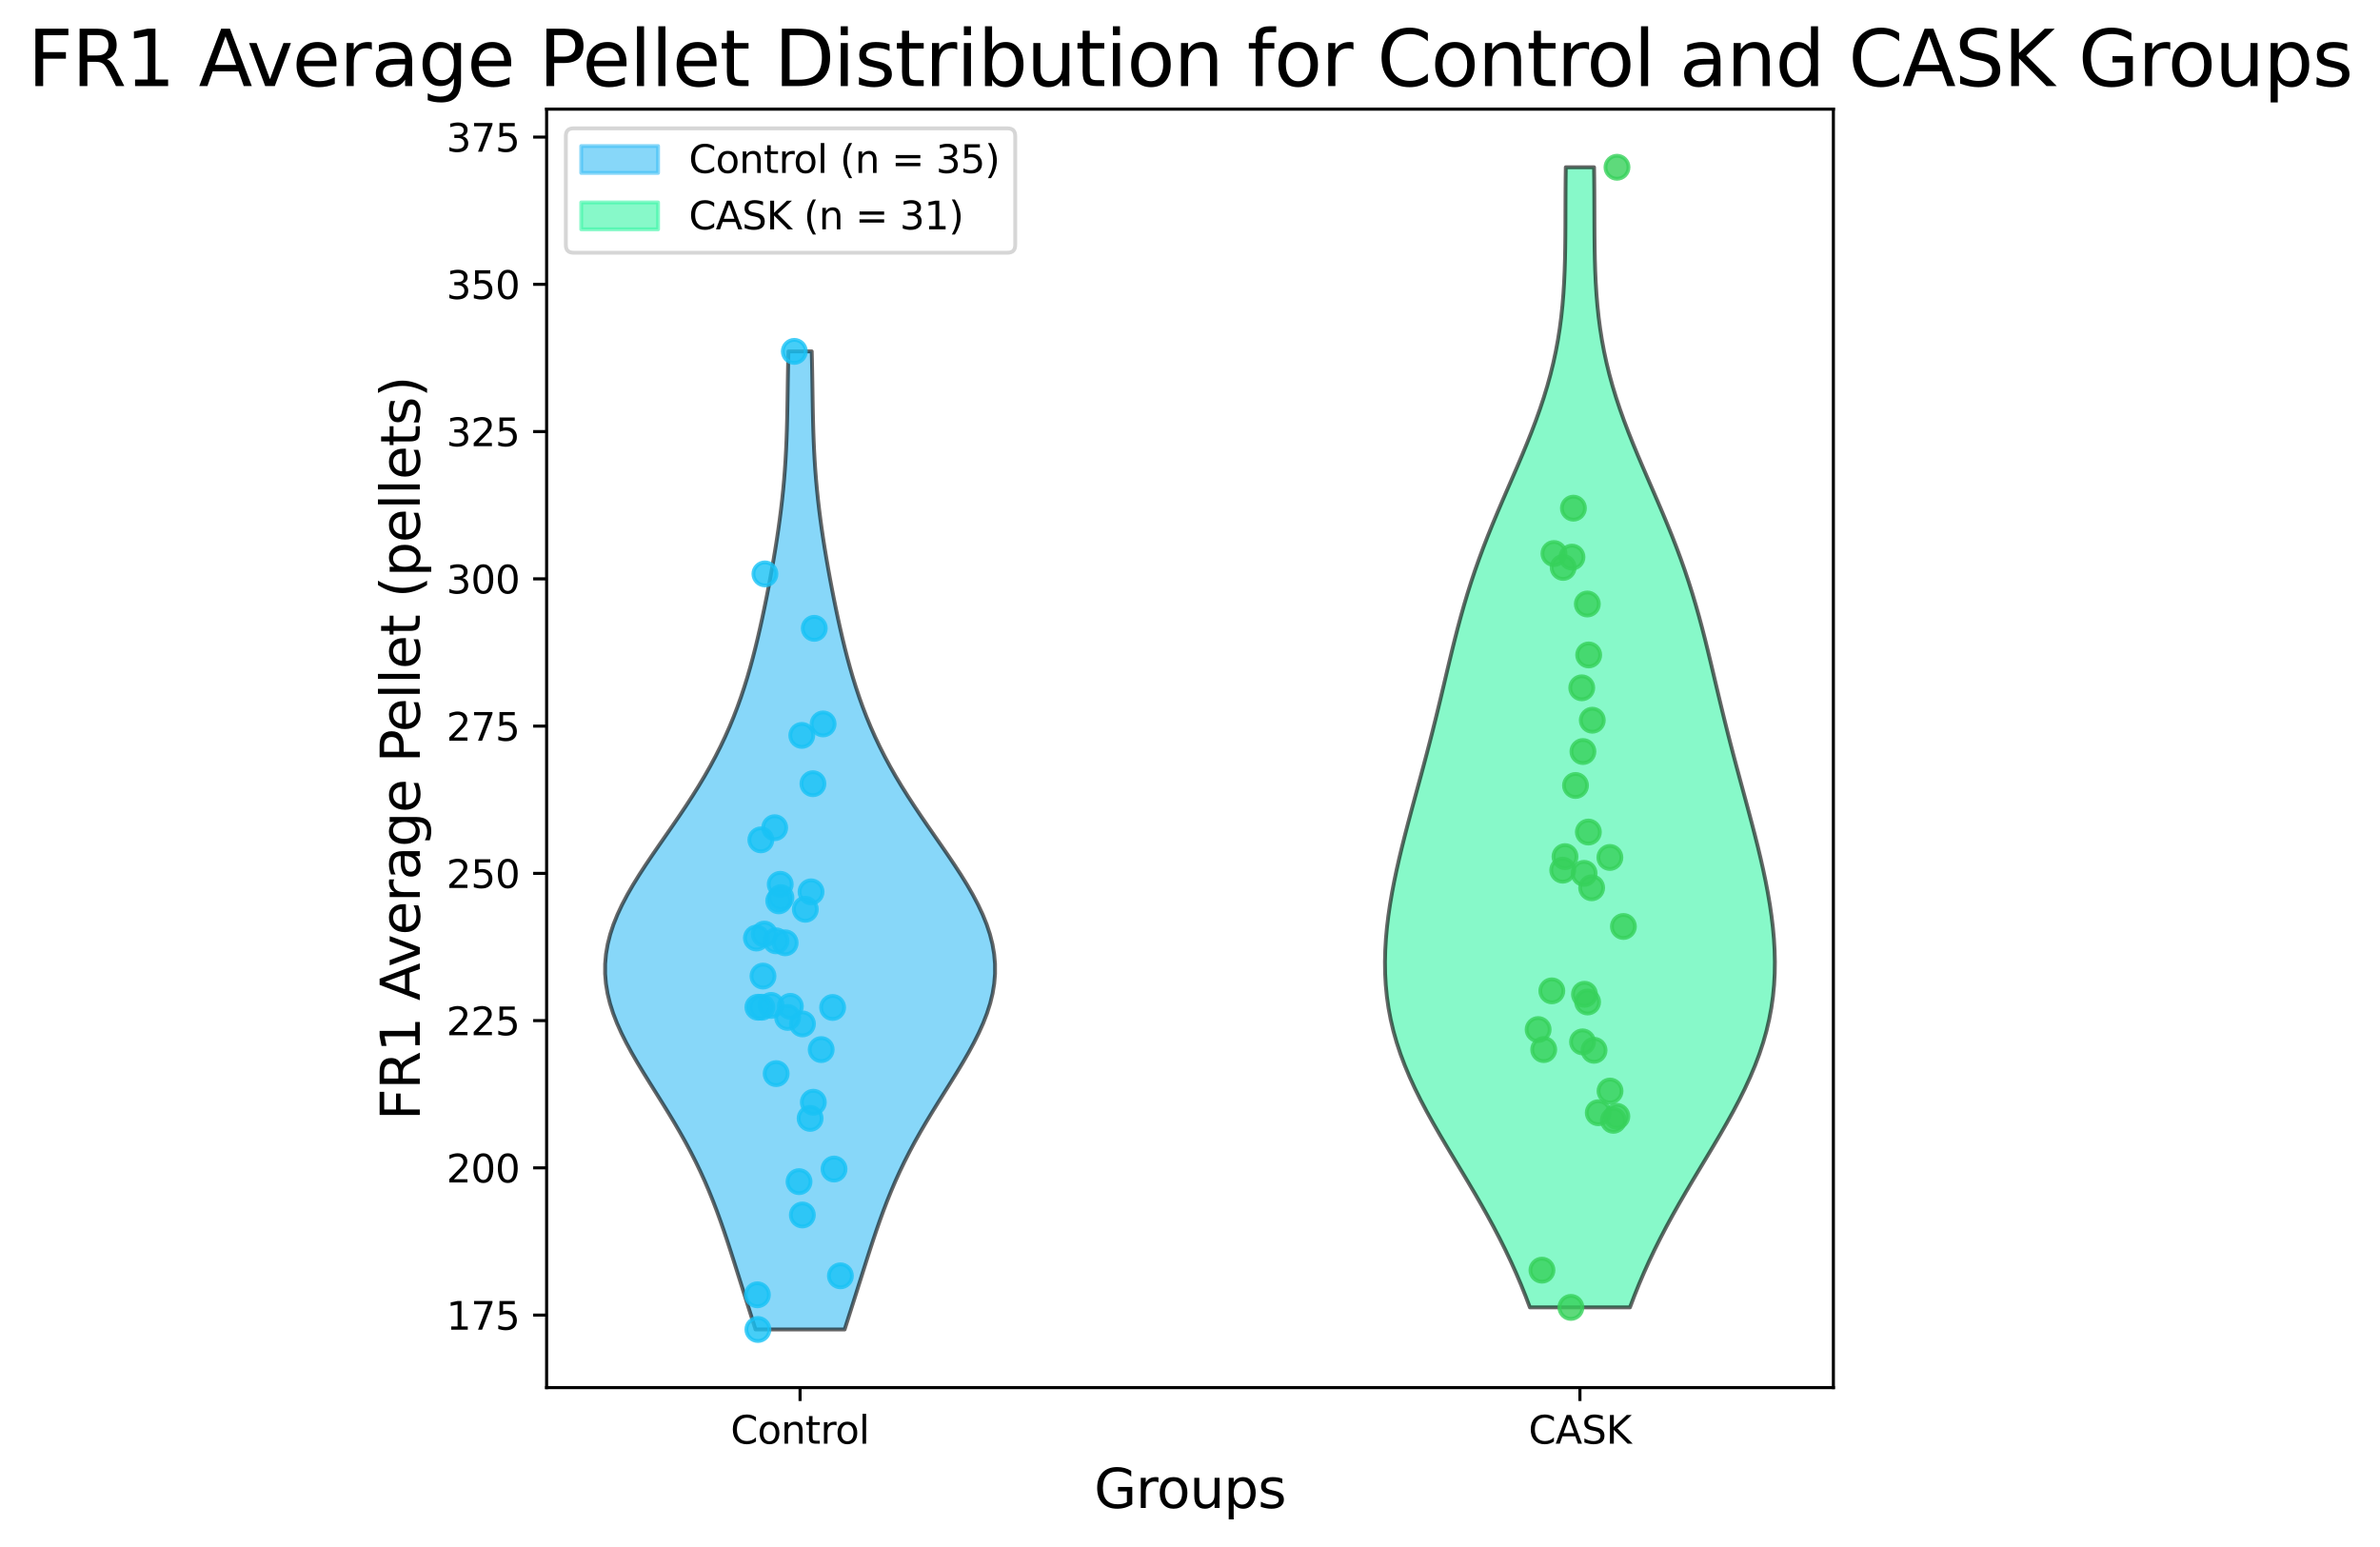 <?xml version="1.0" encoding="utf-8" standalone="no"?>
<!DOCTYPE svg PUBLIC "-//W3C//DTD SVG 1.1//EN"
  "http://www.w3.org/Graphics/SVG/1.1/DTD/svg11.dtd">
<svg xmlns:xlink="http://www.w3.org/1999/xlink" width="619.25pt" height="402.464pt" viewBox="0 0 619.25 402.464" xmlns="http://www.w3.org/2000/svg" version="1.1">
 <defs>
  <style type="text/css">*{stroke-linejoin: round; stroke-linecap: butt}</style>
 </defs>
 <g id="figure_1">
  <g id="patch_1">
   <path d="M 0 402.464 
L 619.25 402.464 
L 619.25 0 
L 0 0 
z
" style="fill: #ffffff"/>
  </g>
  <g id="axes_1">
   <g id="patch_2">
    <path d="M 142.225 361.037 
L 477.025 361.037 
L 477.025 28.397 
L 142.225 28.397 
z
" style="fill: #ffffff"/>
   </g>
   <g id="PolyCollection_1">
    <defs>
     <path id="m2ffa2c3f2c" d="M 219.764 -56.547 
L 196.577 -56.547 
L 195.756 -59.118 
L 194.935 -61.689 
L 194.118 -64.259 
L 193.305 -66.83 
L 192.494 -69.401 
L 191.682 -71.971 
L 190.866 -74.542 
L 190.041 -77.113 
L 189.199 -79.683 
L 188.334 -82.254 
L 187.438 -84.824 
L 186.503 -87.395 
L 185.519 -89.966 
L 184.481 -92.536 
L 183.382 -95.107 
L 182.215 -97.678 
L 180.978 -100.248 
L 179.671 -102.819 
L 178.293 -105.39 
L 176.849 -107.96 
L 175.346 -110.531 
L 173.794 -113.101 
L 172.206 -115.672 
L 170.598 -118.243 
L 168.988 -120.813 
L 167.397 -123.384 
L 165.846 -125.955 
L 164.36 -128.525 
L 162.963 -131.096 
L 161.677 -133.667 
L 160.526 -136.237 
L 159.531 -138.808 
L 158.71 -141.378 
L 158.081 -143.949 
L 157.656 -146.52 
L 157.443 -149.09 
L 157.449 -151.661 
L 157.675 -154.232 
L 158.117 -156.802 
L 158.769 -159.373 
L 159.62 -161.944 
L 160.657 -164.514 
L 161.862 -167.085 
L 163.216 -169.655 
L 164.697 -172.226 
L 166.285 -174.797 
L 167.955 -177.367 
L 169.685 -179.938 
L 171.452 -182.509 
L 173.235 -185.079 
L 175.014 -187.65 
L 176.772 -190.221 
L 178.492 -192.791 
L 180.162 -195.362 
L 181.771 -197.932 
L 183.309 -200.503 
L 184.771 -203.074 
L 186.154 -205.644 
L 187.455 -208.215 
L 188.674 -210.786 
L 189.813 -213.356 
L 190.874 -215.927 
L 191.863 -218.498 
L 192.782 -221.068 
L 193.638 -223.639 
L 194.436 -226.209 
L 195.183 -228.78 
L 195.883 -231.351 
L 196.542 -233.921 
L 197.167 -236.492 
L 197.76 -239.063 
L 198.327 -241.633 
L 198.871 -244.204 
L 199.395 -246.775 
L 199.899 -249.345 
L 200.386 -251.916 
L 200.854 -254.486 
L 201.304 -257.057 
L 201.734 -259.628 
L 202.141 -262.198 
L 202.525 -264.769 
L 202.882 -267.34 
L 203.211 -269.91 
L 203.509 -272.481 
L 203.776 -275.052 
L 204.01 -277.622 
L 204.212 -280.193 
L 204.382 -282.763 
L 204.522 -285.334 
L 204.636 -287.905 
L 204.726 -290.475 
L 204.796 -293.046 
L 204.852 -295.617 
L 204.897 -298.187 
L 204.937 -300.758 
L 204.977 -303.329 
L 205.021 -305.899 
L 205.073 -308.47 
L 205.135 -311.04 
L 211.206 -311.04 
L 211.206 -311.04 
L 211.268 -308.47 
L 211.32 -305.899 
L 211.364 -303.329 
L 211.404 -300.758 
L 211.444 -298.187 
L 211.489 -295.617 
L 211.545 -293.046 
L 211.615 -290.475 
L 211.705 -287.905 
L 211.818 -285.334 
L 211.959 -282.763 
L 212.129 -280.193 
L 212.331 -277.622 
L 212.565 -275.052 
L 212.832 -272.481 
L 213.13 -269.91 
L 213.459 -267.34 
L 213.816 -264.769 
L 214.2 -262.198 
L 214.607 -259.628 
L 215.037 -257.057 
L 215.487 -254.486 
L 215.955 -251.916 
L 216.442 -249.345 
L 216.946 -246.775 
L 217.47 -244.204 
L 218.013 -241.633 
L 218.581 -239.063 
L 219.174 -236.492 
L 219.798 -233.921 
L 220.458 -231.351 
L 221.158 -228.78 
L 221.905 -226.209 
L 222.703 -223.639 
L 223.559 -221.068 
L 224.478 -218.498 
L 225.466 -215.927 
L 226.528 -213.356 
L 227.667 -210.786 
L 228.886 -208.215 
L 230.187 -205.644 
L 231.569 -203.074 
L 233.032 -200.503 
L 234.57 -197.932 
L 236.179 -195.362 
L 237.849 -192.791 
L 239.569 -190.221 
L 241.327 -187.65 
L 243.106 -185.079 
L 244.889 -182.509 
L 246.656 -179.938 
L 248.386 -177.367 
L 250.056 -174.797 
L 251.643 -172.226 
L 253.125 -169.655 
L 254.479 -167.085 
L 255.684 -164.514 
L 256.721 -161.944 
L 257.572 -159.373 
L 258.224 -156.802 
L 258.666 -154.232 
L 258.892 -151.661 
L 258.898 -149.09 
L 258.685 -146.52 
L 258.26 -143.949 
L 257.631 -141.378 
L 256.81 -138.808 
L 255.815 -136.237 
L 254.664 -133.667 
L 253.378 -131.096 
L 251.981 -128.525 
L 250.495 -125.955 
L 248.944 -123.384 
L 247.353 -120.813 
L 245.743 -118.243 
L 244.135 -115.672 
L 242.547 -113.101 
L 240.995 -110.531 
L 239.492 -107.96 
L 238.048 -105.39 
L 236.67 -102.819 
L 235.362 -100.248 
L 234.126 -97.678 
L 232.959 -95.107 
L 231.86 -92.536 
L 230.821 -89.966 
L 229.838 -87.395 
L 228.903 -84.824 
L 228.007 -82.254 
L 227.142 -79.683 
L 226.3 -77.113 
L 225.475 -74.542 
L 224.659 -71.971 
L 223.847 -69.401 
L 223.036 -66.83 
L 222.223 -64.259 
L 221.406 -61.689 
L 220.585 -59.118 
L 219.764 -56.547 
z
" style="stroke: #000000; stroke-opacity: 0.6"/>
    </defs>
    <g clip-path="url(#p1b503aa83b)">
     <use xlink:href="#m2ffa2c3f2c" x="0" y="402.464" style="fill: #38bcf5; fill-opacity: 0.6; stroke: #000000; stroke-opacity: 0.6"/>
    </g>
   </g>
   <g id="PolyCollection_2">
    <defs>
     <path id="medb100d035" d="M 424.1 -62.295 
L 398.059 -62.295 
L 396.921 -65.291 
L 395.714 -68.287 
L 394.436 -71.284 
L 393.085 -74.28 
L 391.66 -77.277 
L 390.163 -80.273 
L 388.597 -83.27 
L 386.966 -86.266 
L 385.278 -89.263 
L 383.542 -92.259 
L 381.77 -95.256 
L 379.974 -98.252 
L 378.171 -101.249 
L 376.377 -104.245 
L 374.609 -107.242 
L 372.886 -110.238 
L 371.224 -113.235 
L 369.642 -116.231 
L 368.154 -119.228 
L 366.776 -122.224 
L 365.518 -125.221 
L 364.389 -128.217 
L 363.398 -131.214 
L 362.548 -134.21 
L 361.841 -137.207 
L 361.275 -140.203 
L 360.849 -143.2 
L 360.557 -146.196 
L 360.394 -149.193 
L 360.352 -152.189 
L 360.424 -155.186 
L 360.6 -158.182 
L 360.873 -161.179 
L 361.234 -164.175 
L 361.675 -167.172 
L 362.187 -170.168 
L 362.762 -173.165 
L 363.393 -176.161 
L 364.072 -179.158 
L 364.792 -182.154 
L 365.545 -185.151 
L 366.324 -188.147 
L 367.122 -191.144 
L 367.931 -194.14 
L 368.745 -197.137 
L 369.558 -200.133 
L 370.365 -203.13 
L 371.161 -206.126 
L 371.943 -209.123 
L 372.71 -212.119 
L 373.459 -215.116 
L 374.194 -218.112 
L 374.915 -221.109 
L 375.628 -224.105 
L 376.338 -227.102 
L 377.051 -230.098 
L 377.775 -233.095 
L 378.518 -236.091 
L 379.289 -239.088 
L 380.094 -242.084 
L 380.941 -245.081 
L 381.837 -248.077 
L 382.785 -251.074 
L 383.789 -254.07 
L 384.849 -257.067 
L 385.963 -260.063 
L 387.13 -263.06 
L 388.341 -266.056 
L 389.591 -269.053 
L 390.869 -272.049 
L 392.165 -275.046 
L 393.465 -278.042 
L 394.759 -281.039 
L 396.032 -284.035 
L 397.271 -287.032 
L 398.466 -290.028 
L 399.603 -293.025 
L 400.674 -296.021 
L 401.669 -299.018 
L 402.582 -302.014 
L 403.409 -305.011 
L 404.147 -308.007 
L 404.795 -311.004 
L 405.353 -314 
L 405.826 -316.997 
L 406.217 -319.993 
L 406.532 -322.99 
L 406.78 -325.986 
L 406.966 -328.983 
L 407.101 -331.979 
L 407.193 -334.976 
L 407.251 -337.972 
L 407.285 -340.969 
L 407.303 -343.965 
L 407.313 -346.962 
L 407.322 -349.958 
L 407.336 -352.955 
L 407.361 -355.951 
L 407.401 -358.947 
L 414.759 -358.947 
L 414.759 -358.947 
L 414.798 -355.951 
L 414.823 -352.955 
L 414.837 -349.958 
L 414.846 -346.962 
L 414.856 -343.965 
L 414.874 -340.969 
L 414.908 -337.972 
L 414.966 -334.976 
L 415.058 -331.979 
L 415.193 -328.983 
L 415.38 -325.986 
L 415.627 -322.99 
L 415.942 -319.993 
L 416.333 -316.997 
L 416.806 -314 
L 417.364 -311.004 
L 418.012 -308.007 
L 418.75 -305.011 
L 419.577 -302.014 
L 420.49 -299.018 
L 421.486 -296.021 
L 422.556 -293.025 
L 423.694 -290.028 
L 424.888 -287.032 
L 426.127 -284.035 
L 427.4 -281.039 
L 428.694 -278.042 
L 429.995 -275.046 
L 431.29 -272.049 
L 432.568 -269.053 
L 433.818 -266.056 
L 435.029 -263.06 
L 436.196 -260.063 
L 437.31 -257.067 
L 438.37 -254.07 
L 439.374 -251.074 
L 440.322 -248.077 
L 441.218 -245.081 
L 442.065 -242.084 
L 442.871 -239.088 
L 443.641 -236.091 
L 444.384 -233.095 
L 445.108 -230.098 
L 445.821 -227.102 
L 446.531 -224.105 
L 447.244 -221.109 
L 447.965 -218.112 
L 448.7 -215.116 
L 449.449 -212.119 
L 450.216 -209.123 
L 450.998 -206.126 
L 451.794 -203.13 
L 452.601 -200.133 
L 453.414 -197.137 
L 454.228 -194.14 
L 455.037 -191.144 
L 455.835 -188.147 
L 456.614 -185.151 
L 457.367 -182.154 
L 458.087 -179.158 
L 458.766 -176.161 
L 459.397 -173.165 
L 459.973 -170.168 
L 460.485 -167.172 
L 460.925 -164.175 
L 461.286 -161.179 
L 461.559 -158.182 
L 461.735 -155.186 
L 461.807 -152.189 
L 461.765 -149.193 
L 461.602 -146.196 
L 461.31 -143.2 
L 460.884 -140.203 
L 460.318 -137.207 
L 459.611 -134.21 
L 458.761 -131.214 
L 457.77 -128.217 
L 456.642 -125.221 
L 455.383 -122.224 
L 454.005 -119.228 
L 452.517 -116.231 
L 450.935 -113.235 
L 449.273 -110.238 
L 447.55 -107.242 
L 445.782 -104.245 
L 443.988 -101.249 
L 442.185 -98.252 
L 440.389 -95.256 
L 438.617 -92.259 
L 436.881 -89.263 
L 435.193 -86.266 
L 433.562 -83.27 
L 431.996 -80.273 
L 430.499 -77.277 
L 429.074 -74.28 
L 427.723 -71.284 
L 426.445 -68.287 
L 425.238 -65.291 
L 424.1 -62.295 
z
" style="stroke: #000000; stroke-opacity: 0.6"/>
    </defs>
    <g clip-path="url(#p1b503aa83b)">
     <use xlink:href="#medb100d035" x="0" y="402.464" style="fill: #38f5a6; fill-opacity: 0.6; stroke: #000000; stroke-opacity: 0.6"/>
    </g>
   </g>
   <g id="matplotlib.axis_1">
    <g id="xtick_1">
     <g id="line2d_1">
      <defs>
       <path id="m80d7bdc475" d="M 0 0 
L 0 3.5 
" style="stroke: #000000; stroke-width: 0.8"/>
      </defs>
      <g>
       <use xlink:href="#m80d7bdc475" x="208.17" y="361.037" style="stroke: #000000; stroke-width: 0.8"/>
      </g>
     </g>
     <g id="text_1">
      <!-- Control -->
      <g transform="translate(190.099 375.635) scale(0.1 -0.1)">
       <defs>
        <path id="DejaVuSans-43" d="M 4122 4306 
L 4122 3641 
Q 3803 3938 3442 4084 
Q 3081 4231 2675 4231 
Q 1875 4231 1450 3742 
Q 1025 3253 1025 2328 
Q 1025 1406 1450 917 
Q 1875 428 2675 428 
Q 3081 428 3442 575 
Q 3803 722 4122 1019 
L 4122 359 
Q 3791 134 3420 21 
Q 3050 -91 2638 -91 
Q 1578 -91 968 557 
Q 359 1206 359 2328 
Q 359 3453 968 4101 
Q 1578 4750 2638 4750 
Q 3056 4750 3426 4639 
Q 3797 4528 4122 4306 
z
" transform="scale(0.016)"/>
        <path id="DejaVuSans-6f" d="M 1959 3097 
Q 1497 3097 1228 2736 
Q 959 2375 959 1747 
Q 959 1119 1226 758 
Q 1494 397 1959 397 
Q 2419 397 2687 759 
Q 2956 1122 2956 1747 
Q 2956 2369 2687 2733 
Q 2419 3097 1959 3097 
z
M 1959 3584 
Q 2709 3584 3137 3096 
Q 3566 2609 3566 1747 
Q 3566 888 3137 398 
Q 2709 -91 1959 -91 
Q 1206 -91 779 398 
Q 353 888 353 1747 
Q 353 2609 779 3096 
Q 1206 3584 1959 3584 
z
" transform="scale(0.016)"/>
        <path id="DejaVuSans-6e" d="M 3513 2113 
L 3513 0 
L 2938 0 
L 2938 2094 
Q 2938 2591 2744 2837 
Q 2550 3084 2163 3084 
Q 1697 3084 1428 2787 
Q 1159 2491 1159 1978 
L 1159 0 
L 581 0 
L 581 3500 
L 1159 3500 
L 1159 2956 
Q 1366 3272 1645 3428 
Q 1925 3584 2291 3584 
Q 2894 3584 3203 3211 
Q 3513 2838 3513 2113 
z
" transform="scale(0.016)"/>
        <path id="DejaVuSans-74" d="M 1172 4494 
L 1172 3500 
L 2356 3500 
L 2356 3053 
L 1172 3053 
L 1172 1153 
Q 1172 725 1289 603 
Q 1406 481 1766 481 
L 2356 481 
L 2356 0 
L 1766 0 
Q 1100 0 847 248 
Q 594 497 594 1153 
L 594 3053 
L 172 3053 
L 172 3500 
L 594 3500 
L 594 4494 
L 1172 4494 
z
" transform="scale(0.016)"/>
        <path id="DejaVuSans-72" d="M 2631 2963 
Q 2534 3019 2420 3045 
Q 2306 3072 2169 3072 
Q 1681 3072 1420 2755 
Q 1159 2438 1159 1844 
L 1159 0 
L 581 0 
L 581 3500 
L 1159 3500 
L 1159 2956 
Q 1341 3275 1631 3429 
Q 1922 3584 2338 3584 
Q 2397 3584 2469 3576 
Q 2541 3569 2628 3553 
L 2631 2963 
z
" transform="scale(0.016)"/>
        <path id="DejaVuSans-6c" d="M 603 4863 
L 1178 4863 
L 1178 0 
L 603 0 
L 603 4863 
z
" transform="scale(0.016)"/>
       </defs>
       <use xlink:href="#DejaVuSans-43"/>
       <use xlink:href="#DejaVuSans-6f" x="69.824"/>
       <use xlink:href="#DejaVuSans-6e" x="131.006"/>
       <use xlink:href="#DejaVuSans-74" x="194.385"/>
       <use xlink:href="#DejaVuSans-72" x="233.594"/>
       <use xlink:href="#DejaVuSans-6f" x="272.457"/>
       <use xlink:href="#DejaVuSans-6c" x="333.639"/>
      </g>
     </g>
    </g>
    <g id="xtick_2">
     <g id="line2d_2">
      <g>
       <use xlink:href="#m80d7bdc475" x="411.08" y="361.037" style="stroke: #000000; stroke-width: 0.8"/>
      </g>
     </g>
     <g id="text_2">
      <!-- CASK -->
      <g transform="translate(397.715 375.635) scale(0.1 -0.1)">
       <defs>
        <path id="DejaVuSans-41" d="M 2188 4044 
L 1331 1722 
L 3047 1722 
L 2188 4044 
z
M 1831 4666 
L 2547 4666 
L 4325 0 
L 3669 0 
L 3244 1197 
L 1141 1197 
L 716 0 
L 50 0 
L 1831 4666 
z
" transform="scale(0.016)"/>
        <path id="DejaVuSans-53" d="M 3425 4513 
L 3425 3897 
Q 3066 4069 2747 4153 
Q 2428 4238 2131 4238 
Q 1616 4238 1336 4038 
Q 1056 3838 1056 3469 
Q 1056 3159 1242 3001 
Q 1428 2844 1947 2747 
L 2328 2669 
Q 3034 2534 3370 2195 
Q 3706 1856 3706 1288 
Q 3706 609 3251 259 
Q 2797 -91 1919 -91 
Q 1588 -91 1214 -16 
Q 841 59 441 206 
L 441 856 
Q 825 641 1194 531 
Q 1563 422 1919 422 
Q 2459 422 2753 634 
Q 3047 847 3047 1241 
Q 3047 1584 2836 1778 
Q 2625 1972 2144 2069 
L 1759 2144 
Q 1053 2284 737 2584 
Q 422 2884 422 3419 
Q 422 4038 858 4394 
Q 1294 4750 2059 4750 
Q 2388 4750 2728 4690 
Q 3069 4631 3425 4513 
z
" transform="scale(0.016)"/>
        <path id="DejaVuSans-4b" d="M 628 4666 
L 1259 4666 
L 1259 2694 
L 3353 4666 
L 4166 4666 
L 1850 2491 
L 4331 0 
L 3500 0 
L 1259 2247 
L 1259 0 
L 628 0 
L 628 4666 
z
" transform="scale(0.016)"/>
       </defs>
       <use xlink:href="#DejaVuSans-43"/>
       <use xlink:href="#DejaVuSans-41" x="69.824"/>
       <use xlink:href="#DejaVuSans-53" x="138.232"/>
       <use xlink:href="#DejaVuSans-4b" x="201.709"/>
      </g>
     </g>
    </g>
    <g id="text_3">
     <!-- Groups -->
     <g transform="translate(284.671 392.353) scale(0.14 -0.14)">
      <defs>
       <path id="DejaVuSans-47" d="M 3809 666 
L 3809 1919 
L 2778 1919 
L 2778 2438 
L 4434 2438 
L 4434 434 
Q 4069 175 3628 42 
Q 3188 -91 2688 -91 
Q 1594 -91 976 548 
Q 359 1188 359 2328 
Q 359 3472 976 4111 
Q 1594 4750 2688 4750 
Q 3144 4750 3555 4637 
Q 3966 4525 4313 4306 
L 4313 3634 
Q 3963 3931 3569 4081 
Q 3175 4231 2741 4231 
Q 1884 4231 1454 3753 
Q 1025 3275 1025 2328 
Q 1025 1384 1454 906 
Q 1884 428 2741 428 
Q 3075 428 3337 486 
Q 3600 544 3809 666 
z
" transform="scale(0.016)"/>
       <path id="DejaVuSans-75" d="M 544 1381 
L 544 3500 
L 1119 3500 
L 1119 1403 
Q 1119 906 1312 657 
Q 1506 409 1894 409 
Q 2359 409 2629 706 
Q 2900 1003 2900 1516 
L 2900 3500 
L 3475 3500 
L 3475 0 
L 2900 0 
L 2900 538 
Q 2691 219 2414 64 
Q 2138 -91 1772 -91 
Q 1169 -91 856 284 
Q 544 659 544 1381 
z
M 1991 3584 
L 1991 3584 
z
" transform="scale(0.016)"/>
       <path id="DejaVuSans-70" d="M 1159 525 
L 1159 -1331 
L 581 -1331 
L 581 3500 
L 1159 3500 
L 1159 2969 
Q 1341 3281 1617 3432 
Q 1894 3584 2278 3584 
Q 2916 3584 3314 3078 
Q 3713 2572 3713 1747 
Q 3713 922 3314 415 
Q 2916 -91 2278 -91 
Q 1894 -91 1617 61 
Q 1341 213 1159 525 
z
M 3116 1747 
Q 3116 2381 2855 2742 
Q 2594 3103 2138 3103 
Q 1681 3103 1420 2742 
Q 1159 2381 1159 1747 
Q 1159 1113 1420 752 
Q 1681 391 2138 391 
Q 2594 391 2855 752 
Q 3116 1113 3116 1747 
z
" transform="scale(0.016)"/>
       <path id="DejaVuSans-73" d="M 2834 3397 
L 2834 2853 
Q 2591 2978 2328 3040 
Q 2066 3103 1784 3103 
Q 1356 3103 1142 2972 
Q 928 2841 928 2578 
Q 928 2378 1081 2264 
Q 1234 2150 1697 2047 
L 1894 2003 
Q 2506 1872 2764 1633 
Q 3022 1394 3022 966 
Q 3022 478 2636 193 
Q 2250 -91 1575 -91 
Q 1294 -91 989 -36 
Q 684 19 347 128 
L 347 722 
Q 666 556 975 473 
Q 1284 391 1588 391 
Q 1994 391 2212 530 
Q 2431 669 2431 922 
Q 2431 1156 2273 1281 
Q 2116 1406 1581 1522 
L 1381 1569 
Q 847 1681 609 1914 
Q 372 2147 372 2553 
Q 372 3047 722 3315 
Q 1072 3584 1716 3584 
Q 2034 3584 2315 3537 
Q 2597 3491 2834 3397 
z
" transform="scale(0.016)"/>
      </defs>
      <use xlink:href="#DejaVuSans-47"/>
      <use xlink:href="#DejaVuSans-72" x="77.49"/>
      <use xlink:href="#DejaVuSans-6f" x="116.354"/>
      <use xlink:href="#DejaVuSans-75" x="177.535"/>
      <use xlink:href="#DejaVuSans-70" x="240.914"/>
      <use xlink:href="#DejaVuSans-73" x="304.391"/>
     </g>
    </g>
   </g>
   <g id="matplotlib.axis_2">
    <g id="ytick_1">
     <g id="line2d_3">
      <defs>
       <path id="md150b41758" d="M 0 0 
L -3.5 0 
" style="stroke: #000000; stroke-width: 0.8"/>
      </defs>
      <g>
       <use xlink:href="#md150b41758" x="142.225" y="342.177" style="stroke: #000000; stroke-width: 0.8"/>
      </g>
     </g>
     <g id="text_4">
      <!-- 175 -->
      <g transform="translate(116.138 345.977) scale(0.1 -0.1)">
       <defs>
        <path id="DejaVuSans-31" d="M 794 531 
L 1825 531 
L 1825 4091 
L 703 3866 
L 703 4441 
L 1819 4666 
L 2450 4666 
L 2450 531 
L 3481 531 
L 3481 0 
L 794 0 
L 794 531 
z
" transform="scale(0.016)"/>
        <path id="DejaVuSans-37" d="M 525 4666 
L 3525 4666 
L 3525 4397 
L 1831 0 
L 1172 0 
L 2766 4134 
L 525 4134 
L 525 4666 
z
" transform="scale(0.016)"/>
        <path id="DejaVuSans-35" d="M 691 4666 
L 3169 4666 
L 3169 4134 
L 1269 4134 
L 1269 2991 
Q 1406 3038 1543 3061 
Q 1681 3084 1819 3084 
Q 2600 3084 3056 2656 
Q 3513 2228 3513 1497 
Q 3513 744 3044 326 
Q 2575 -91 1722 -91 
Q 1428 -91 1123 -41 
Q 819 9 494 109 
L 494 744 
Q 775 591 1075 516 
Q 1375 441 1709 441 
Q 2250 441 2565 725 
Q 2881 1009 2881 1497 
Q 2881 1984 2565 2268 
Q 2250 2553 1709 2553 
Q 1456 2553 1204 2497 
Q 953 2441 691 2322 
L 691 4666 
z
" transform="scale(0.016)"/>
       </defs>
       <use xlink:href="#DejaVuSans-31"/>
       <use xlink:href="#DejaVuSans-37" x="63.623"/>
       <use xlink:href="#DejaVuSans-35" x="127.246"/>
      </g>
     </g>
    </g>
    <g id="ytick_2">
     <g id="line2d_4">
      <g>
       <use xlink:href="#md150b41758" x="142.225" y="303.864" style="stroke: #000000; stroke-width: 0.8"/>
      </g>
     </g>
     <g id="text_5">
      <!-- 200 -->
      <g transform="translate(116.138 307.663) scale(0.1 -0.1)">
       <defs>
        <path id="DejaVuSans-32" d="M 1228 531 
L 3431 531 
L 3431 0 
L 469 0 
L 469 531 
Q 828 903 1448 1529 
Q 2069 2156 2228 2338 
Q 2531 2678 2651 2914 
Q 2772 3150 2772 3378 
Q 2772 3750 2511 3984 
Q 2250 4219 1831 4219 
Q 1534 4219 1204 4116 
Q 875 4013 500 3803 
L 500 4441 
Q 881 4594 1212 4672 
Q 1544 4750 1819 4750 
Q 2544 4750 2975 4387 
Q 3406 4025 3406 3419 
Q 3406 3131 3298 2873 
Q 3191 2616 2906 2266 
Q 2828 2175 2409 1742 
Q 1991 1309 1228 531 
z
" transform="scale(0.016)"/>
        <path id="DejaVuSans-30" d="M 2034 4250 
Q 1547 4250 1301 3770 
Q 1056 3291 1056 2328 
Q 1056 1369 1301 889 
Q 1547 409 2034 409 
Q 2525 409 2770 889 
Q 3016 1369 3016 2328 
Q 3016 3291 2770 3770 
Q 2525 4250 2034 4250 
z
M 2034 4750 
Q 2819 4750 3233 4129 
Q 3647 3509 3647 2328 
Q 3647 1150 3233 529 
Q 2819 -91 2034 -91 
Q 1250 -91 836 529 
Q 422 1150 422 2328 
Q 422 3509 836 4129 
Q 1250 4750 2034 4750 
z
" transform="scale(0.016)"/>
       </defs>
       <use xlink:href="#DejaVuSans-32"/>
       <use xlink:href="#DejaVuSans-30" x="63.623"/>
       <use xlink:href="#DejaVuSans-30" x="127.246"/>
      </g>
     </g>
    </g>
    <g id="ytick_3">
     <g id="line2d_5">
      <g>
       <use xlink:href="#md150b41758" x="142.225" y="265.551" style="stroke: #000000; stroke-width: 0.8"/>
      </g>
     </g>
     <g id="text_6">
      <!-- 225 -->
      <g transform="translate(116.138 269.35) scale(0.1 -0.1)">
       <use xlink:href="#DejaVuSans-32"/>
       <use xlink:href="#DejaVuSans-32" x="63.623"/>
       <use xlink:href="#DejaVuSans-35" x="127.246"/>
      </g>
     </g>
    </g>
    <g id="ytick_4">
     <g id="line2d_6">
      <g>
       <use xlink:href="#md150b41758" x="142.225" y="227.237" style="stroke: #000000; stroke-width: 0.8"/>
      </g>
     </g>
     <g id="text_7">
      <!-- 250 -->
      <g transform="translate(116.138 231.037) scale(0.1 -0.1)">
       <use xlink:href="#DejaVuSans-32"/>
       <use xlink:href="#DejaVuSans-35" x="63.623"/>
       <use xlink:href="#DejaVuSans-30" x="127.246"/>
      </g>
     </g>
    </g>
    <g id="ytick_5">
     <g id="line2d_7">
      <g>
       <use xlink:href="#md150b41758" x="142.225" y="188.924" style="stroke: #000000; stroke-width: 0.8"/>
      </g>
     </g>
     <g id="text_8">
      <!-- 275 -->
      <g transform="translate(116.138 192.723) scale(0.1 -0.1)">
       <use xlink:href="#DejaVuSans-32"/>
       <use xlink:href="#DejaVuSans-37" x="63.623"/>
       <use xlink:href="#DejaVuSans-35" x="127.246"/>
      </g>
     </g>
    </g>
    <g id="ytick_6">
     <g id="line2d_8">
      <g>
       <use xlink:href="#md150b41758" x="142.225" y="150.61" style="stroke: #000000; stroke-width: 0.8"/>
      </g>
     </g>
     <g id="text_9">
      <!-- 300 -->
      <g transform="translate(116.138 154.41) scale(0.1 -0.1)">
       <defs>
        <path id="DejaVuSans-33" d="M 2597 2516 
Q 3050 2419 3304 2112 
Q 3559 1806 3559 1356 
Q 3559 666 3084 287 
Q 2609 -91 1734 -91 
Q 1441 -91 1130 -33 
Q 819 25 488 141 
L 488 750 
Q 750 597 1062 519 
Q 1375 441 1716 441 
Q 2309 441 2620 675 
Q 2931 909 2931 1356 
Q 2931 1769 2642 2001 
Q 2353 2234 1838 2234 
L 1294 2234 
L 1294 2753 
L 1863 2753 
Q 2328 2753 2575 2939 
Q 2822 3125 2822 3475 
Q 2822 3834 2567 4026 
Q 2313 4219 1838 4219 
Q 1578 4219 1281 4162 
Q 984 4106 628 3988 
L 628 4550 
Q 988 4650 1302 4700 
Q 1616 4750 1894 4750 
Q 2613 4750 3031 4423 
Q 3450 4097 3450 3541 
Q 3450 3153 3228 2886 
Q 3006 2619 2597 2516 
z
" transform="scale(0.016)"/>
       </defs>
       <use xlink:href="#DejaVuSans-33"/>
       <use xlink:href="#DejaVuSans-30" x="63.623"/>
       <use xlink:href="#DejaVuSans-30" x="127.246"/>
      </g>
     </g>
    </g>
    <g id="ytick_7">
     <g id="line2d_9">
      <g>
       <use xlink:href="#md150b41758" x="142.225" y="112.297" style="stroke: #000000; stroke-width: 0.8"/>
      </g>
     </g>
     <g id="text_10">
      <!-- 325 -->
      <g transform="translate(116.138 116.096) scale(0.1 -0.1)">
       <use xlink:href="#DejaVuSans-33"/>
       <use xlink:href="#DejaVuSans-32" x="63.623"/>
       <use xlink:href="#DejaVuSans-35" x="127.246"/>
      </g>
     </g>
    </g>
    <g id="ytick_8">
     <g id="line2d_10">
      <g>
       <use xlink:href="#md150b41758" x="142.225" y="73.984" style="stroke: #000000; stroke-width: 0.8"/>
      </g>
     </g>
     <g id="text_11">
      <!-- 350 -->
      <g transform="translate(116.138 77.783) scale(0.1 -0.1)">
       <use xlink:href="#DejaVuSans-33"/>
       <use xlink:href="#DejaVuSans-35" x="63.623"/>
       <use xlink:href="#DejaVuSans-30" x="127.246"/>
      </g>
     </g>
    </g>
    <g id="ytick_9">
     <g id="line2d_11">
      <g>
       <use xlink:href="#md150b41758" x="142.225" y="35.67" style="stroke: #000000; stroke-width: 0.8"/>
      </g>
     </g>
     <g id="text_12">
      <!-- 375 -->
      <g transform="translate(116.138 39.47) scale(0.1 -0.1)">
       <use xlink:href="#DejaVuSans-33"/>
       <use xlink:href="#DejaVuSans-37" x="63.623"/>
       <use xlink:href="#DejaVuSans-35" x="127.246"/>
      </g>
     </g>
    </g>
    <g id="text_13">
     <!-- FR1 Average Pellet (pellets) -->
     <g transform="translate(109.226 291.496) rotate(-90) scale(0.14 -0.14)">
      <defs>
       <path id="DejaVuSans-46" d="M 628 4666 
L 3309 4666 
L 3309 4134 
L 1259 4134 
L 1259 2759 
L 3109 2759 
L 3109 2228 
L 1259 2228 
L 1259 0 
L 628 0 
L 628 4666 
z
" transform="scale(0.016)"/>
       <path id="DejaVuSans-52" d="M 2841 2188 
Q 3044 2119 3236 1894 
Q 3428 1669 3622 1275 
L 4263 0 
L 3584 0 
L 2988 1197 
Q 2756 1666 2539 1819 
Q 2322 1972 1947 1972 
L 1259 1972 
L 1259 0 
L 628 0 
L 628 4666 
L 2053 4666 
Q 2853 4666 3247 4331 
Q 3641 3997 3641 3322 
Q 3641 2881 3436 2590 
Q 3231 2300 2841 2188 
z
M 1259 4147 
L 1259 2491 
L 2053 2491 
Q 2509 2491 2742 2702 
Q 2975 2913 2975 3322 
Q 2975 3731 2742 3939 
Q 2509 4147 2053 4147 
L 1259 4147 
z
" transform="scale(0.016)"/>
       <path id="DejaVuSans-20" transform="scale(0.016)"/>
       <path id="DejaVuSans-76" d="M 191 3500 
L 800 3500 
L 1894 563 
L 2988 3500 
L 3597 3500 
L 2284 0 
L 1503 0 
L 191 3500 
z
" transform="scale(0.016)"/>
       <path id="DejaVuSans-65" d="M 3597 1894 
L 3597 1613 
L 953 1613 
Q 991 1019 1311 708 
Q 1631 397 2203 397 
Q 2534 397 2845 478 
Q 3156 559 3463 722 
L 3463 178 
Q 3153 47 2828 -22 
Q 2503 -91 2169 -91 
Q 1331 -91 842 396 
Q 353 884 353 1716 
Q 353 2575 817 3079 
Q 1281 3584 2069 3584 
Q 2775 3584 3186 3129 
Q 3597 2675 3597 1894 
z
M 3022 2063 
Q 3016 2534 2758 2815 
Q 2500 3097 2075 3097 
Q 1594 3097 1305 2825 
Q 1016 2553 972 2059 
L 3022 2063 
z
" transform="scale(0.016)"/>
       <path id="DejaVuSans-61" d="M 2194 1759 
Q 1497 1759 1228 1600 
Q 959 1441 959 1056 
Q 959 750 1161 570 
Q 1363 391 1709 391 
Q 2188 391 2477 730 
Q 2766 1069 2766 1631 
L 2766 1759 
L 2194 1759 
z
M 3341 1997 
L 3341 0 
L 2766 0 
L 2766 531 
Q 2569 213 2275 61 
Q 1981 -91 1556 -91 
Q 1019 -91 701 211 
Q 384 513 384 1019 
Q 384 1609 779 1909 
Q 1175 2209 1959 2209 
L 2766 2209 
L 2766 2266 
Q 2766 2663 2505 2880 
Q 2244 3097 1772 3097 
Q 1472 3097 1187 3025 
Q 903 2953 641 2809 
L 641 3341 
Q 956 3463 1253 3523 
Q 1550 3584 1831 3584 
Q 2591 3584 2966 3190 
Q 3341 2797 3341 1997 
z
" transform="scale(0.016)"/>
       <path id="DejaVuSans-67" d="M 2906 1791 
Q 2906 2416 2648 2759 
Q 2391 3103 1925 3103 
Q 1463 3103 1205 2759 
Q 947 2416 947 1791 
Q 947 1169 1205 825 
Q 1463 481 1925 481 
Q 2391 481 2648 825 
Q 2906 1169 2906 1791 
z
M 3481 434 
Q 3481 -459 3084 -895 
Q 2688 -1331 1869 -1331 
Q 1566 -1331 1297 -1286 
Q 1028 -1241 775 -1147 
L 775 -588 
Q 1028 -725 1275 -790 
Q 1522 -856 1778 -856 
Q 2344 -856 2625 -561 
Q 2906 -266 2906 331 
L 2906 616 
Q 2728 306 2450 153 
Q 2172 0 1784 0 
Q 1141 0 747 490 
Q 353 981 353 1791 
Q 353 2603 747 3093 
Q 1141 3584 1784 3584 
Q 2172 3584 2450 3431 
Q 2728 3278 2906 2969 
L 2906 3500 
L 3481 3500 
L 3481 434 
z
" transform="scale(0.016)"/>
       <path id="DejaVuSans-50" d="M 1259 4147 
L 1259 2394 
L 2053 2394 
Q 2494 2394 2734 2622 
Q 2975 2850 2975 3272 
Q 2975 3691 2734 3919 
Q 2494 4147 2053 4147 
L 1259 4147 
z
M 628 4666 
L 2053 4666 
Q 2838 4666 3239 4311 
Q 3641 3956 3641 3272 
Q 3641 2581 3239 2228 
Q 2838 1875 2053 1875 
L 1259 1875 
L 1259 0 
L 628 0 
L 628 4666 
z
" transform="scale(0.016)"/>
       <path id="DejaVuSans-28" d="M 1984 4856 
Q 1566 4138 1362 3434 
Q 1159 2731 1159 2009 
Q 1159 1288 1364 580 
Q 1569 -128 1984 -844 
L 1484 -844 
Q 1016 -109 783 600 
Q 550 1309 550 2009 
Q 550 2706 781 3412 
Q 1013 4119 1484 4856 
L 1984 4856 
z
" transform="scale(0.016)"/>
       <path id="DejaVuSans-29" d="M 513 4856 
L 1013 4856 
Q 1481 4119 1714 3412 
Q 1947 2706 1947 2009 
Q 1947 1309 1714 600 
Q 1481 -109 1013 -844 
L 513 -844 
Q 928 -128 1133 580 
Q 1338 1288 1338 2009 
Q 1338 2731 1133 3434 
Q 928 4138 513 4856 
z
" transform="scale(0.016)"/>
      </defs>
      <use xlink:href="#DejaVuSans-46"/>
      <use xlink:href="#DejaVuSans-52" x="57.52"/>
      <use xlink:href="#DejaVuSans-31" x="127.002"/>
      <use xlink:href="#DejaVuSans-20" x="190.625"/>
      <use xlink:href="#DejaVuSans-41" x="222.412"/>
      <use xlink:href="#DejaVuSans-76" x="284.945"/>
      <use xlink:href="#DejaVuSans-65" x="344.125"/>
      <use xlink:href="#DejaVuSans-72" x="405.648"/>
      <use xlink:href="#DejaVuSans-61" x="446.762"/>
      <use xlink:href="#DejaVuSans-67" x="508.041"/>
      <use xlink:href="#DejaVuSans-65" x="571.518"/>
      <use xlink:href="#DejaVuSans-20" x="633.041"/>
      <use xlink:href="#DejaVuSans-50" x="664.828"/>
      <use xlink:href="#DejaVuSans-65" x="721.506"/>
      <use xlink:href="#DejaVuSans-6c" x="783.029"/>
      <use xlink:href="#DejaVuSans-6c" x="810.812"/>
      <use xlink:href="#DejaVuSans-65" x="838.596"/>
      <use xlink:href="#DejaVuSans-74" x="900.119"/>
      <use xlink:href="#DejaVuSans-20" x="939.328"/>
      <use xlink:href="#DejaVuSans-28" x="971.115"/>
      <use xlink:href="#DejaVuSans-70" x="1010.129"/>
      <use xlink:href="#DejaVuSans-65" x="1073.605"/>
      <use xlink:href="#DejaVuSans-6c" x="1135.129"/>
      <use xlink:href="#DejaVuSans-6c" x="1162.912"/>
      <use xlink:href="#DejaVuSans-65" x="1190.695"/>
      <use xlink:href="#DejaVuSans-74" x="1252.219"/>
      <use xlink:href="#DejaVuSans-73" x="1291.428"/>
      <use xlink:href="#DejaVuSans-29" x="1343.527"/>
     </g>
    </g>
   </g>
   <g id="patch_3">
    <path d="M 142.225 361.037 
L 142.225 28.397 
" style="fill: none; stroke: #000000; stroke-width: 0.8; stroke-linejoin: miter; stroke-linecap: square"/>
   </g>
   <g id="patch_4">
    <path d="M 477.025 361.037 
L 477.025 28.397 
" style="fill: none; stroke: #000000; stroke-width: 0.8; stroke-linejoin: miter; stroke-linecap: square"/>
   </g>
   <g id="patch_5">
    <path d="M 142.225 361.037 
L 477.025 361.037 
" style="fill: none; stroke: #000000; stroke-width: 0.8; stroke-linejoin: miter; stroke-linecap: square"/>
   </g>
   <g id="patch_6">
    <path d="M 142.225 28.397 
L 477.025 28.397 
" style="fill: none; stroke: #000000; stroke-width: 0.8; stroke-linejoin: miter; stroke-linecap: square"/>
   </g>
   <g id="PathCollection_1">
    <defs>
     <path id="m7e4b975b3b" d="M 0 3 
C 0.796 3 1.559 2.684 2.121 2.121 
C 2.684 1.559 3 0.796 3 0 
C 3 -0.796 2.684 -1.559 2.121 -2.121 
C 1.559 -2.684 0.796 -3 0 -3 
C -0.796 -3 -1.559 -2.684 -2.121 -2.121 
C -2.684 -1.559 -3 -0.796 -3 0 
C -3 0.796 -2.684 1.559 -2.121 2.121 
C -1.559 2.684 -0.796 3 0 3 
z
" style="stroke: #18c1f5; stroke-opacity: 0.8"/>
    </defs>
    <g clip-path="url(#p1b503aa83b)">
     <use xlink:href="#m7e4b975b3b" x="210.787" y="290.991" style="fill: #18c1f5; fill-opacity: 0.8; stroke: #18c1f5; stroke-opacity: 0.8"/>
     <use xlink:href="#m7e4b975b3b" x="208.763" y="316.124" style="fill: #18c1f5; fill-opacity: 0.8; stroke: #18c1f5; stroke-opacity: 0.8"/>
     <use xlink:href="#m7e4b975b3b" x="197.062" y="336.89" style="fill: #18c1f5; fill-opacity: 0.8; stroke: #18c1f5; stroke-opacity: 0.8"/>
     <use xlink:href="#m7e4b975b3b" x="217.004" y="304.171" style="fill: #18c1f5; fill-opacity: 0.8; stroke: #18c1f5; stroke-opacity: 0.8"/>
     <use xlink:href="#m7e4b975b3b" x="202.615" y="234.394" style="fill: #18c1f5; fill-opacity: 0.8; stroke: #18c1f5; stroke-opacity: 0.8"/>
     <use xlink:href="#m7e4b975b3b" x="198.869" y="243.038" style="fill: #18c1f5; fill-opacity: 0.8; stroke: #18c1f5; stroke-opacity: 0.8"/>
     <use xlink:href="#m7e4b975b3b" x="211.027" y="232.049" style="fill: #18c1f5; fill-opacity: 0.8; stroke: #18c1f5; stroke-opacity: 0.8"/>
     <use xlink:href="#m7e4b975b3b" x="201.948" y="279.344" style="fill: #18c1f5; fill-opacity: 0.8; stroke: #18c1f5; stroke-opacity: 0.8"/>
     <use xlink:href="#m7e4b975b3b" x="203.005" y="230.088" style="fill: #18c1f5; fill-opacity: 0.8; stroke: #18c1f5; stroke-opacity: 0.8"/>
     <use xlink:href="#m7e4b975b3b" x="218.663" y="331.955" style="fill: #18c1f5; fill-opacity: 0.8; stroke: #18c1f5; stroke-opacity: 0.8"/>
     <use xlink:href="#m7e4b975b3b" x="214.16" y="188.357" style="fill: #18c1f5; fill-opacity: 0.8; stroke: #18c1f5; stroke-opacity: 0.8"/>
     <use xlink:href="#m7e4b975b3b" x="201.566" y="215.36" style="fill: #18c1f5; fill-opacity: 0.8; stroke: #18c1f5; stroke-opacity: 0.8"/>
     <use xlink:href="#m7e4b975b3b" x="198.52" y="253.965" style="fill: #18c1f5; fill-opacity: 0.8; stroke: #18c1f5; stroke-opacity: 0.8"/>
     <use xlink:href="#m7e4b975b3b" x="216.639" y="262.133" style="fill: #18c1f5; fill-opacity: 0.8; stroke: #18c1f5; stroke-opacity: 0.8"/>
     <use xlink:href="#m7e4b975b3b" x="204.291" y="245.306" style="fill: #18c1f5; fill-opacity: 0.8; stroke: #18c1f5; stroke-opacity: 0.8"/>
     <use xlink:href="#m7e4b975b3b" x="203.192" y="233.551" style="fill: #18c1f5; fill-opacity: 0.8; stroke: #18c1f5; stroke-opacity: 0.8"/>
     <use xlink:href="#m7e4b975b3b" x="198.224" y="262.072" style="fill: #18c1f5; fill-opacity: 0.8; stroke: #18c1f5; stroke-opacity: 0.8"/>
     <use xlink:href="#m7e4b975b3b" x="200.642" y="261.597" style="fill: #18c1f5; fill-opacity: 0.8; stroke: #18c1f5; stroke-opacity: 0.8"/>
     <use xlink:href="#m7e4b975b3b" x="205.638" y="261.842" style="fill: #18c1f5; fill-opacity: 0.8; stroke: #18c1f5; stroke-opacity: 0.8"/>
     <use xlink:href="#m7e4b975b3b" x="208.791" y="266.409" style="fill: #18c1f5; fill-opacity: 0.8; stroke: #18c1f5; stroke-opacity: 0.8"/>
     <use xlink:href="#m7e4b975b3b" x="197.191" y="262.072" style="fill: #18c1f5; fill-opacity: 0.8; stroke: #18c1f5; stroke-opacity: 0.8"/>
     <use xlink:href="#m7e4b975b3b" x="196.812" y="244.065" style="fill: #18c1f5; fill-opacity: 0.8; stroke: #18c1f5; stroke-opacity: 0.8"/>
     <use xlink:href="#m7e4b975b3b" x="197.197" y="345.917" style="fill: #18c1f5; fill-opacity: 0.8; stroke: #18c1f5; stroke-opacity: 0.8"/>
     <use xlink:href="#m7e4b975b3b" x="207.895" y="307.45" style="fill: #18c1f5; fill-opacity: 0.8; stroke: #18c1f5; stroke-opacity: 0.8"/>
     <use xlink:href="#m7e4b975b3b" x="211.514" y="203.912" style="fill: #18c1f5; fill-opacity: 0.8; stroke: #18c1f5; stroke-opacity: 0.8"/>
     <use xlink:href="#m7e4b975b3b" x="211.618" y="286.792" style="fill: #18c1f5; fill-opacity: 0.8; stroke: #18c1f5; stroke-opacity: 0.8"/>
     <use xlink:href="#m7e4b975b3b" x="197.966" y="218.517" style="fill: #18c1f5; fill-opacity: 0.8; stroke: #18c1f5; stroke-opacity: 0.8"/>
     <use xlink:href="#m7e4b975b3b" x="206.671" y="91.424" style="fill: #18c1f5; fill-opacity: 0.8; stroke: #18c1f5; stroke-opacity: 0.8"/>
     <use xlink:href="#m7e4b975b3b" x="204.931" y="264.723" style="fill: #18c1f5; fill-opacity: 0.8; stroke: #18c1f5; stroke-opacity: 0.8"/>
     <use xlink:href="#m7e4b975b3b" x="201.908" y="244.785" style="fill: #18c1f5; fill-opacity: 0.8; stroke: #18c1f5; stroke-opacity: 0.8"/>
     <use xlink:href="#m7e4b975b3b" x="199.025" y="149.323" style="fill: #18c1f5; fill-opacity: 0.8; stroke: #18c1f5; stroke-opacity: 0.8"/>
     <use xlink:href="#m7e4b975b3b" x="208.616" y="191.345" style="fill: #18c1f5; fill-opacity: 0.8; stroke: #18c1f5; stroke-opacity: 0.8"/>
     <use xlink:href="#m7e4b975b3b" x="213.664" y="273.091" style="fill: #18c1f5; fill-opacity: 0.8; stroke: #18c1f5; stroke-opacity: 0.8"/>
     <use xlink:href="#m7e4b975b3b" x="211.86" y="163.484" style="fill: #18c1f5; fill-opacity: 0.8; stroke: #18c1f5; stroke-opacity: 0.8"/>
     <use xlink:href="#m7e4b975b3b" x="209.538" y="236.586" style="fill: #18c1f5; fill-opacity: 0.8; stroke: #18c1f5; stroke-opacity: 0.8"/>
    </g>
   </g>
   <g id="PathCollection_2">
    <defs>
     <path id="mdabf8b8399" d="M 0 3 
C 0.796 3 1.559 2.684 2.121 2.121 
C 2.684 1.559 3 0.796 3 0 
C 3 -0.796 2.684 -1.559 2.121 -2.121 
C 1.559 -2.684 0.796 -3 0 -3 
C -0.796 -3 -1.559 -2.684 -2.121 -2.121 
C -2.684 -1.559 -3 -0.796 -3 0 
C -3 0.796 -2.684 1.559 -2.121 2.121 
C -1.559 2.684 -0.796 3 0 3 
z
" style="stroke: #36d15a; stroke-opacity: 0.8"/>
    </defs>
    <g clip-path="url(#p1b503aa83b)">
     <use xlink:href="#mdabf8b8399" x="406.603" y="226.41" style="fill: #36d15a; fill-opacity: 0.8; stroke: #36d15a; stroke-opacity: 0.8"/>
     <use xlink:href="#mdabf8b8399" x="414.129" y="230.992" style="fill: #36d15a; fill-opacity: 0.8; stroke: #36d15a; stroke-opacity: 0.8"/>
     <use xlink:href="#mdabf8b8399" x="407.2" y="222.885" style="fill: #36d15a; fill-opacity: 0.8; stroke: #36d15a; stroke-opacity: 0.8"/>
     <use xlink:href="#mdabf8b8399" x="409.006" y="144.955" style="fill: #36d15a; fill-opacity: 0.8; stroke: #36d15a; stroke-opacity: 0.8"/>
     <use xlink:href="#mdabf8b8399" x="411.861" y="195.544" style="fill: #36d15a; fill-opacity: 0.8; stroke: #36d15a; stroke-opacity: 0.8"/>
     <use xlink:href="#mdabf8b8399" x="413.275" y="216.494" style="fill: #36d15a; fill-opacity: 0.8; stroke: #36d15a; stroke-opacity: 0.8"/>
     <use xlink:href="#mdabf8b8399" x="418.873" y="223.099" style="fill: #36d15a; fill-opacity: 0.8; stroke: #36d15a; stroke-opacity: 0.8"/>
     <use xlink:href="#mdabf8b8399" x="420.724" y="43.517" style="fill: #36d15a; fill-opacity: 0.8; stroke: #36d15a; stroke-opacity: 0.8"/>
     <use xlink:href="#mdabf8b8399" x="414.754" y="273.275" style="fill: #36d15a; fill-opacity: 0.8; stroke: #36d15a; stroke-opacity: 0.8"/>
     <use xlink:href="#mdabf8b8399" x="412.167" y="227.237" style="fill: #36d15a; fill-opacity: 0.8; stroke: #36d15a; stroke-opacity: 0.8"/>
     <use xlink:href="#mdabf8b8399" x="419.784" y="291.497" style="fill: #36d15a; fill-opacity: 0.8; stroke: #36d15a; stroke-opacity: 0.8"/>
     <use xlink:href="#mdabf8b8399" x="406.717" y="147.637" style="fill: #36d15a; fill-opacity: 0.8; stroke: #36d15a; stroke-opacity: 0.8"/>
     <use xlink:href="#mdabf8b8399" x="415.851" y="289.52" style="fill: #36d15a; fill-opacity: 0.8; stroke: #36d15a; stroke-opacity: 0.8"/>
     <use xlink:href="#mdabf8b8399" x="418.911" y="283.88" style="fill: #36d15a; fill-opacity: 0.8; stroke: #36d15a; stroke-opacity: 0.8"/>
     <use xlink:href="#mdabf8b8399" x="422.394" y="241.061" style="fill: #36d15a; fill-opacity: 0.8; stroke: #36d15a; stroke-opacity: 0.8"/>
     <use xlink:href="#mdabf8b8399" x="414.296" y="187.391" style="fill: #36d15a; fill-opacity: 0.8; stroke: #36d15a; stroke-opacity: 0.8"/>
     <use xlink:href="#mdabf8b8399" x="420.691" y="290.454" style="fill: #36d15a; fill-opacity: 0.8; stroke: #36d15a; stroke-opacity: 0.8"/>
     <use xlink:href="#mdabf8b8399" x="413.005" y="157.154" style="fill: #36d15a; fill-opacity: 0.8; stroke: #36d15a; stroke-opacity: 0.8"/>
     <use xlink:href="#mdabf8b8399" x="411.756" y="271.083" style="fill: #36d15a; fill-opacity: 0.8; stroke: #36d15a; stroke-opacity: 0.8"/>
     <use xlink:href="#mdabf8b8399" x="408.73" y="340.17" style="fill: #36d15a; fill-opacity: 0.8; stroke: #36d15a; stroke-opacity: 0.8"/>
     <use xlink:href="#mdabf8b8399" x="413.077" y="260.708" style="fill: #36d15a; fill-opacity: 0.8; stroke: #36d15a; stroke-opacity: 0.8"/>
     <use xlink:href="#mdabf8b8399" x="404.321" y="144.021" style="fill: #36d15a; fill-opacity: 0.8; stroke: #36d15a; stroke-opacity: 0.8"/>
     <use xlink:href="#mdabf8b8399" x="401.662" y="273.091" style="fill: #36d15a; fill-opacity: 0.8; stroke: #36d15a; stroke-opacity: 0.8"/>
     <use xlink:href="#mdabf8b8399" x="400.208" y="267.88" style="fill: #36d15a; fill-opacity: 0.8; stroke: #36d15a; stroke-opacity: 0.8"/>
     <use xlink:href="#mdabf8b8399" x="401.203" y="330.484" style="fill: #36d15a; fill-opacity: 0.8; stroke: #36d15a; stroke-opacity: 0.8"/>
     <use xlink:href="#mdabf8b8399" x="409.385" y="132.22" style="fill: #36d15a; fill-opacity: 0.8; stroke: #36d15a; stroke-opacity: 0.8"/>
     <use xlink:href="#mdabf8b8399" x="403.766" y="257.811" style="fill: #36d15a; fill-opacity: 0.8; stroke: #36d15a; stroke-opacity: 0.8"/>
     <use xlink:href="#mdabf8b8399" x="412.264" y="258.7" style="fill: #36d15a; fill-opacity: 0.8; stroke: #36d15a; stroke-opacity: 0.8"/>
     <use xlink:href="#mdabf8b8399" x="411.557" y="178.962" style="fill: #36d15a; fill-opacity: 0.8; stroke: #36d15a; stroke-opacity: 0.8"/>
     <use xlink:href="#mdabf8b8399" x="413.359" y="170.411" style="fill: #36d15a; fill-opacity: 0.8; stroke: #36d15a; stroke-opacity: 0.8"/>
     <use xlink:href="#mdabf8b8399" x="409.931" y="204.372" style="fill: #36d15a; fill-opacity: 0.8; stroke: #36d15a; stroke-opacity: 0.8"/>
    </g>
   </g>
   <g id="text_14">
    <!-- FR1 Average Pellet Distribution for Control and CASK Groups -->
    <g transform="translate(7.2 22.397) scale(0.2 -0.2)">
     <defs>
      <path id="DejaVuSans-44" d="M 1259 4147 
L 1259 519 
L 2022 519 
Q 2988 519 3436 956 
Q 3884 1394 3884 2338 
Q 3884 3275 3436 3711 
Q 2988 4147 2022 4147 
L 1259 4147 
z
M 628 4666 
L 1925 4666 
Q 3281 4666 3915 4102 
Q 4550 3538 4550 2338 
Q 4550 1131 3912 565 
Q 3275 0 1925 0 
L 628 0 
L 628 4666 
z
" transform="scale(0.016)"/>
      <path id="DejaVuSans-69" d="M 603 3500 
L 1178 3500 
L 1178 0 
L 603 0 
L 603 3500 
z
M 603 4863 
L 1178 4863 
L 1178 4134 
L 603 4134 
L 603 4863 
z
" transform="scale(0.016)"/>
      <path id="DejaVuSans-62" d="M 3116 1747 
Q 3116 2381 2855 2742 
Q 2594 3103 2138 3103 
Q 1681 3103 1420 2742 
Q 1159 2381 1159 1747 
Q 1159 1113 1420 752 
Q 1681 391 2138 391 
Q 2594 391 2855 752 
Q 3116 1113 3116 1747 
z
M 1159 2969 
Q 1341 3281 1617 3432 
Q 1894 3584 2278 3584 
Q 2916 3584 3314 3078 
Q 3713 2572 3713 1747 
Q 3713 922 3314 415 
Q 2916 -91 2278 -91 
Q 1894 -91 1617 61 
Q 1341 213 1159 525 
L 1159 0 
L 581 0 
L 581 4863 
L 1159 4863 
L 1159 2969 
z
" transform="scale(0.016)"/>
      <path id="DejaVuSans-66" d="M 2375 4863 
L 2375 4384 
L 1825 4384 
Q 1516 4384 1395 4259 
Q 1275 4134 1275 3809 
L 1275 3500 
L 2222 3500 
L 2222 3053 
L 1275 3053 
L 1275 0 
L 697 0 
L 697 3053 
L 147 3053 
L 147 3500 
L 697 3500 
L 697 3744 
Q 697 4328 969 4595 
Q 1241 4863 1831 4863 
L 2375 4863 
z
" transform="scale(0.016)"/>
      <path id="DejaVuSans-64" d="M 2906 2969 
L 2906 4863 
L 3481 4863 
L 3481 0 
L 2906 0 
L 2906 525 
Q 2725 213 2448 61 
Q 2172 -91 1784 -91 
Q 1150 -91 751 415 
Q 353 922 353 1747 
Q 353 2572 751 3078 
Q 1150 3584 1784 3584 
Q 2172 3584 2448 3432 
Q 2725 3281 2906 2969 
z
M 947 1747 
Q 947 1113 1208 752 
Q 1469 391 1925 391 
Q 2381 391 2643 752 
Q 2906 1113 2906 1747 
Q 2906 2381 2643 2742 
Q 2381 3103 1925 3103 
Q 1469 3103 1208 2742 
Q 947 2381 947 1747 
z
" transform="scale(0.016)"/>
     </defs>
     <use xlink:href="#DejaVuSans-46"/>
     <use xlink:href="#DejaVuSans-52" x="57.52"/>
     <use xlink:href="#DejaVuSans-31" x="127.002"/>
     <use xlink:href="#DejaVuSans-20" x="190.625"/>
     <use xlink:href="#DejaVuSans-41" x="222.412"/>
     <use xlink:href="#DejaVuSans-76" x="284.945"/>
     <use xlink:href="#DejaVuSans-65" x="344.125"/>
     <use xlink:href="#DejaVuSans-72" x="405.648"/>
     <use xlink:href="#DejaVuSans-61" x="446.762"/>
     <use xlink:href="#DejaVuSans-67" x="508.041"/>
     <use xlink:href="#DejaVuSans-65" x="571.518"/>
     <use xlink:href="#DejaVuSans-20" x="633.041"/>
     <use xlink:href="#DejaVuSans-50" x="664.828"/>
     <use xlink:href="#DejaVuSans-65" x="721.506"/>
     <use xlink:href="#DejaVuSans-6c" x="783.029"/>
     <use xlink:href="#DejaVuSans-6c" x="810.812"/>
     <use xlink:href="#DejaVuSans-65" x="838.596"/>
     <use xlink:href="#DejaVuSans-74" x="900.119"/>
     <use xlink:href="#DejaVuSans-20" x="939.328"/>
     <use xlink:href="#DejaVuSans-44" x="971.115"/>
     <use xlink:href="#DejaVuSans-69" x="1048.117"/>
     <use xlink:href="#DejaVuSans-73" x="1075.9"/>
     <use xlink:href="#DejaVuSans-74" x="1128"/>
     <use xlink:href="#DejaVuSans-72" x="1167.209"/>
     <use xlink:href="#DejaVuSans-69" x="1208.322"/>
     <use xlink:href="#DejaVuSans-62" x="1236.105"/>
     <use xlink:href="#DejaVuSans-75" x="1299.582"/>
     <use xlink:href="#DejaVuSans-74" x="1362.961"/>
     <use xlink:href="#DejaVuSans-69" x="1402.17"/>
     <use xlink:href="#DejaVuSans-6f" x="1429.953"/>
     <use xlink:href="#DejaVuSans-6e" x="1491.135"/>
     <use xlink:href="#DejaVuSans-20" x="1554.514"/>
     <use xlink:href="#DejaVuSans-66" x="1586.301"/>
     <use xlink:href="#DejaVuSans-6f" x="1621.506"/>
     <use xlink:href="#DejaVuSans-72" x="1682.688"/>
     <use xlink:href="#DejaVuSans-20" x="1723.801"/>
     <use xlink:href="#DejaVuSans-43" x="1755.588"/>
     <use xlink:href="#DejaVuSans-6f" x="1825.412"/>
     <use xlink:href="#DejaVuSans-6e" x="1886.594"/>
     <use xlink:href="#DejaVuSans-74" x="1949.973"/>
     <use xlink:href="#DejaVuSans-72" x="1989.182"/>
     <use xlink:href="#DejaVuSans-6f" x="2028.045"/>
     <use xlink:href="#DejaVuSans-6c" x="2089.227"/>
     <use xlink:href="#DejaVuSans-20" x="2117.01"/>
     <use xlink:href="#DejaVuSans-61" x="2148.797"/>
     <use xlink:href="#DejaVuSans-6e" x="2210.076"/>
     <use xlink:href="#DejaVuSans-64" x="2273.455"/>
     <use xlink:href="#DejaVuSans-20" x="2336.932"/>
     <use xlink:href="#DejaVuSans-43" x="2368.719"/>
     <use xlink:href="#DejaVuSans-41" x="2438.543"/>
     <use xlink:href="#DejaVuSans-53" x="2506.951"/>
     <use xlink:href="#DejaVuSans-4b" x="2570.428"/>
     <use xlink:href="#DejaVuSans-20" x="2636.004"/>
     <use xlink:href="#DejaVuSans-47" x="2667.791"/>
     <use xlink:href="#DejaVuSans-72" x="2745.281"/>
     <use xlink:href="#DejaVuSans-6f" x="2784.145"/>
     <use xlink:href="#DejaVuSans-75" x="2845.326"/>
     <use xlink:href="#DejaVuSans-70" x="2908.705"/>
     <use xlink:href="#DejaVuSans-73" x="2972.182"/>
    </g>
   </g>
   <g id="legend_1">
    <g id="patch_7">
     <path d="M 149.225 65.753 
L 262.147 65.753 
Q 264.147 65.753 264.147 63.753 
L 264.147 35.397 
Q 264.147 33.397 262.147 33.397 
L 149.225 33.397 
Q 147.225 33.397 147.225 35.397 
L 147.225 63.753 
Q 147.225 65.753 149.225 65.753 
z
" style="fill: #ffffff; opacity: 0.8; stroke: #cccccc; stroke-linejoin: miter"/>
    </g>
    <g id="patch_8">
     <path d="M 151.225 44.995 
L 171.225 44.995 
L 171.225 37.995 
L 151.225 37.995 
z
" style="fill: #38bcf5; opacity: 0.6; stroke: #38bcf5; stroke-linejoin: miter"/>
    </g>
    <g id="text_15">
     <!-- Control (n = 35) -->
     <g transform="translate(179.225 44.995) scale(0.1 -0.1)">
      <defs>
       <path id="DejaVuSans-3d" d="M 678 2906 
L 4684 2906 
L 4684 2381 
L 678 2381 
L 678 2906 
z
M 678 1631 
L 4684 1631 
L 4684 1100 
L 678 1100 
L 678 1631 
z
" transform="scale(0.016)"/>
      </defs>
      <use xlink:href="#DejaVuSans-43"/>
      <use xlink:href="#DejaVuSans-6f" x="69.824"/>
      <use xlink:href="#DejaVuSans-6e" x="131.006"/>
      <use xlink:href="#DejaVuSans-74" x="194.385"/>
      <use xlink:href="#DejaVuSans-72" x="233.594"/>
      <use xlink:href="#DejaVuSans-6f" x="272.457"/>
      <use xlink:href="#DejaVuSans-6c" x="333.639"/>
      <use xlink:href="#DejaVuSans-20" x="361.422"/>
      <use xlink:href="#DejaVuSans-28" x="393.209"/>
      <use xlink:href="#DejaVuSans-6e" x="432.223"/>
      <use xlink:href="#DejaVuSans-20" x="495.602"/>
      <use xlink:href="#DejaVuSans-3d" x="527.389"/>
      <use xlink:href="#DejaVuSans-20" x="611.178"/>
      <use xlink:href="#DejaVuSans-33" x="642.965"/>
      <use xlink:href="#DejaVuSans-35" x="706.588"/>
      <use xlink:href="#DejaVuSans-29" x="770.211"/>
     </g>
    </g>
    <g id="patch_9">
     <path d="M 151.225 59.673 
L 171.225 59.673 
L 171.225 52.673 
L 151.225 52.673 
z
" style="fill: #38f5a6; opacity: 0.6; stroke: #38f5a6; stroke-linejoin: miter"/>
    </g>
    <g id="text_16">
     <!-- CASK (n = 31) -->
     <g transform="translate(179.225 59.673) scale(0.1 -0.1)">
      <use xlink:href="#DejaVuSans-43"/>
      <use xlink:href="#DejaVuSans-41" x="69.824"/>
      <use xlink:href="#DejaVuSans-53" x="138.232"/>
      <use xlink:href="#DejaVuSans-4b" x="201.709"/>
      <use xlink:href="#DejaVuSans-20" x="267.285"/>
      <use xlink:href="#DejaVuSans-28" x="299.072"/>
      <use xlink:href="#DejaVuSans-6e" x="338.086"/>
      <use xlink:href="#DejaVuSans-20" x="401.465"/>
      <use xlink:href="#DejaVuSans-3d" x="433.252"/>
      <use xlink:href="#DejaVuSans-20" x="517.041"/>
      <use xlink:href="#DejaVuSans-33" x="548.828"/>
      <use xlink:href="#DejaVuSans-31" x="612.451"/>
      <use xlink:href="#DejaVuSans-29" x="676.074"/>
     </g>
    </g>
   </g>
  </g>
 </g>
 <defs>
  <clipPath id="p1b503aa83b">
   <rect x="142.225" y="28.397" width="334.8" height="332.64"/>
  </clipPath>
 </defs>
</svg>
